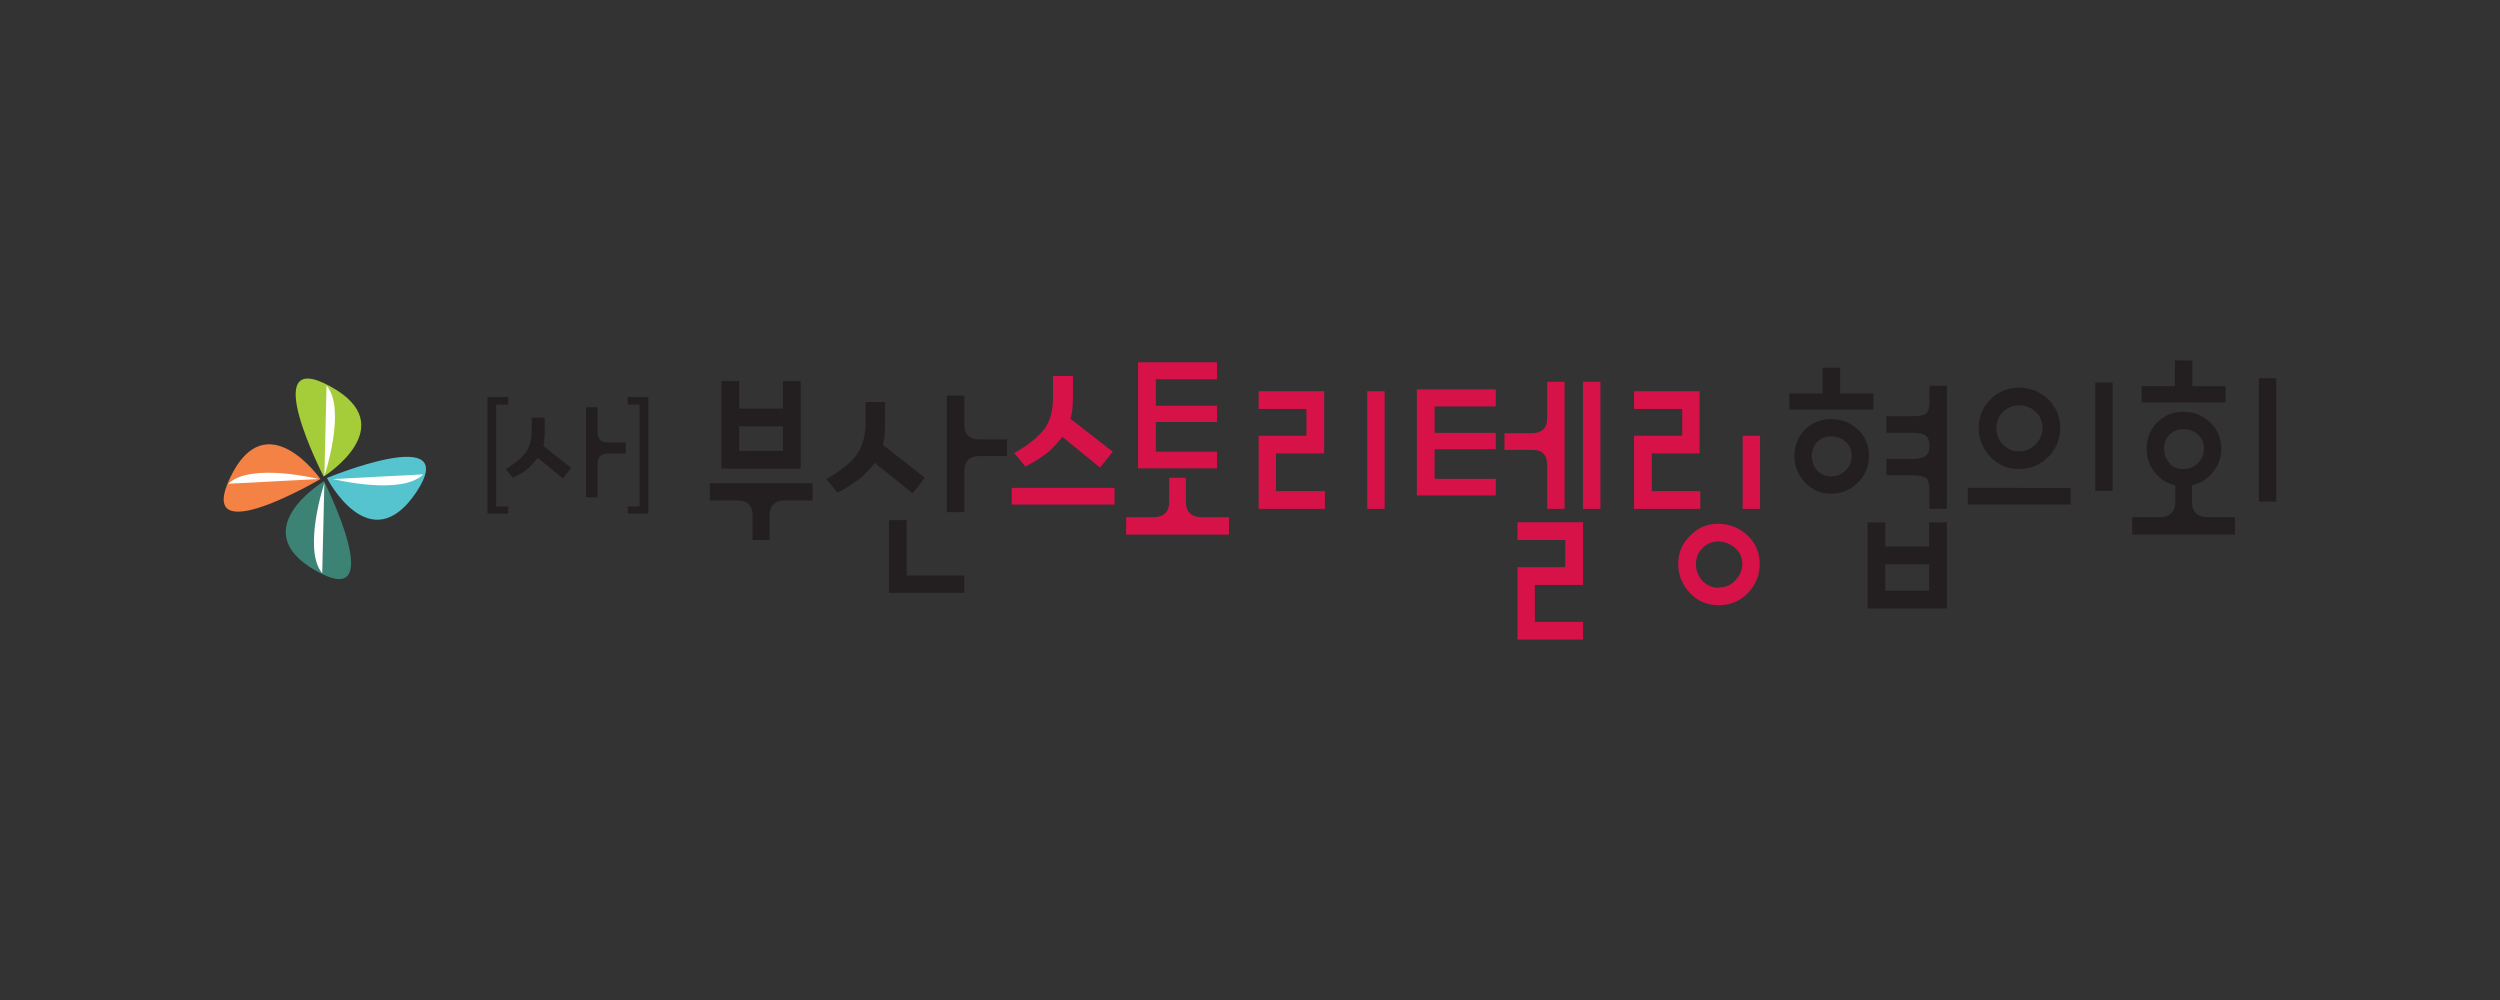 <?xml version="1.0" encoding="utf-8"?>
<!-- Generator: Adobe Illustrator 25.0.1, SVG Export Plug-In . SVG Version: 6.00 Build 0)  -->
<!DOCTYPE svg PUBLIC "-//W3C//DTD SVG 1.1//EN" "http://www.w3.org/Graphics/SVG/1.1/DTD/svg11.dtd">
<svg version="1.1" id="Layer_1" xmlns:x="http://ns.adobe.com/Extensibility/1.0/" xmlns:i="http://ns.adobe.com/AdobeIllustrator/10.0/" xmlns:graph="http://ns.adobe.com/Graphs/1.0/"
	 xmlns="http://www.w3.org/2000/svg" xmlns:xlink="http://www.w3.org/1999/xlink" x="0px" y="0px" viewBox="0 0 250 100"
	 style="enable-background:new 0 0 250 100;" xml:space="preserve">
<rect x="0" y="0" width="250" height="100" fill="#333333" stroke="none"/>
<style type="text/css">
	.st0{fill:#231F20;}
	.st1{fill:#D71249;}
	.st2{fill:#56C4CF;}
	.st3{fill:#F48245;}
	.st4{fill:#3C8376;}
	.st5{fill:#A5CD39;}
	.st6{fill:#FFFFFF;}
</style>
<g>
	<g>
		<polygon class="st0" points="50.817,50.637 50.817,51.36 48.753,51.36 48.753,39.702 50.817,39.702 50.817,40.462 49.622,40.462 
			49.622,50.637 		"/>
		<path class="st0" d="M54.33,44.59c0.071-0.216,0.108-0.47,0.108-0.725c0.035-0.288,0.035-0.507,0.035-0.725v-1.376H53.17v1.376
			c0,0.871-0.216,1.559-0.582,2.101c-0.396,0.543-1.047,1.087-2.026,1.664l0.726,0.872c0.47-0.219,0.904-0.472,1.265-0.725
			c0.364-0.254,0.76-0.69,1.231-1.268l2.5,2.064l0.831-1.05L54.33,44.59L54.33,44.59z M62.581,44.229h-1.808
			c-0.364,0-0.615-0.075-0.76-0.254c-0.183-0.146-0.254-0.435-0.254-0.761v-2.496h-1.16v9.014h1.16V46.4
			c0-0.324,0.071-0.615,0.254-0.76c0.145-0.183,0.396-0.291,0.76-0.291h1.808V44.229z"/>
		<polygon class="st0" points="62.766,50.637 63.957,50.637 63.957,40.462 62.766,40.462 62.766,39.702 64.827,39.702 64.827,51.36 
			62.766,51.36 		"/>
		<g>
			<path class="st0" d="M218.398,53.459v-6.554c0.543,0,1.014-0.216,1.411-0.612c0.397-0.4,0.58-0.909,0.58-1.451
				c0-0.543-0.183-1.014-0.58-1.373c-0.397-0.364-0.868-0.545-1.411-0.545v-1.74c1.014,0,1.883,0.364,2.608,1.052
				c0.76,0.725,1.12,1.592,1.12,2.606c0,0.906-0.253,1.667-0.833,2.353c-0.543,0.725-1.265,1.16-2.101,1.34V50.2
				c0,0.508,0.145,0.869,0.399,1.125c0.291,0.251,0.653,0.396,1.158,0.396h2.752v1.738H218.398L218.398,53.459z M218.398,40.245
				v-4.201h0.831v2.573h3.332v1.629H218.398L218.398,40.245z M227.63,37.819h-1.74v12.346h1.74V37.819z M218.398,36.044v4.201
				h-4.236v-1.629h3.33v-2.573H218.398L218.398,36.044z M218.398,41.185v1.74c-0.036,0-0.036,0-0.073,0
				c-0.543,0-1.012,0.181-1.376,0.545c-0.362,0.396-0.543,0.829-0.543,1.373c0,0.578,0.181,1.05,0.543,1.486
				c0.364,0.397,0.833,0.577,1.376,0.577c0.037,0,0.037,0,0.073,0v6.554h-5.177v-1.738h2.752c0.505,0,0.904-0.145,1.157-0.396
				c0.253-0.256,0.4-0.616,0.4-1.125v-1.665c-0.833-0.18-1.522-0.615-2.066-1.303c-0.543-0.688-0.796-1.484-0.796-2.39
				c0-1.014,0.361-1.881,1.049-2.606c0.725-0.723,1.595-1.052,2.607-1.052C218.361,41.185,218.361,41.185,218.398,41.185
				L218.398,41.185z M201.962,50.455v-1.665h5.104v1.665H201.962L201.962,50.455z M201.962,46.905v-1.772
				c0.617,0,1.157-0.254,1.592-0.688c0.472-0.47,0.69-1.014,0.69-1.667c0-0.651-0.218-1.193-0.69-1.594
				c-0.435-0.432-0.976-0.65-1.592-0.65v-1.773c1.087,0.035,2.064,0.397,2.86,1.16c0.795,0.796,1.195,1.735,1.195,2.857
				c0,1.122-0.4,2.101-1.195,2.933C204.026,46.471,203.049,46.905,201.962,46.905L201.962,46.905z M211.265,38.253h-1.737v10.824
				h1.737V38.253z M201.962,38.761v1.773c-0.035,0-0.035,0-0.073,0c-0.615,0-1.16,0.218-1.595,0.65
				c-0.432,0.437-0.65,0.979-0.65,1.594c0,0.653,0.218,1.233,0.65,1.667c0.435,0.472,0.98,0.688,1.595,0.688
				c0.038,0,0.038,0,0.073,0v1.772c-0.035,0-0.035,0-0.073,0c-1.122,0-2.062-0.396-2.825-1.193
				c-0.794-0.833-1.193-1.811-1.193-2.933c0-1.122,0.399-2.061,1.193-2.857c0.763-0.763,1.703-1.16,2.825-1.16
				C201.927,38.761,201.927,38.761,201.962,38.761L201.962,38.761z M201.962,48.789v1.665h-5.177v-1.665H201.962L201.962,48.789z
				 M190.738,60.845V59.07h2.172v-2.641h-2.172v-1.775h2.172v-2.425h1.776v8.615H190.738L190.738,60.845z M190.738,47.521v-1.629
				h0.508c0.58,0,1.014-0.108,1.305-0.289c0.253-0.183,0.396-0.507,0.396-1.014c0-0.545-0.143-0.869-0.396-1.05
				c-0.291-0.181-0.725-0.254-1.305-0.254h-0.508v-1.664h0.508c0.617,0,1.049-0.073,1.305-0.218
				c0.288-0.183,0.396-0.615,0.396-1.303v-1.522h1.74v12.31h-1.74V49.04c0-0.685-0.143-1.12-0.396-1.263
				c-0.291-0.184-0.725-0.256-1.305-0.256H190.738z M190.738,41.622v1.664h-2.101v-1.664H190.738L190.738,41.622z M190.738,45.893
				v1.629h-2.101v-1.629H190.738L190.738,45.893z M190.738,54.654v1.775h-2.207v2.641h2.207v1.775h-3.979v-8.615h1.772v2.425
				H190.738L190.738,54.654z M183.171,49.369v-1.738c0.543,0,1.015-0.218,1.414-0.615c0.397-0.399,0.578-0.871,0.578-1.451
				c0-0.54-0.181-1.012-0.578-1.373c-0.399-0.364-0.871-0.543-1.414-0.543v-1.74c1.015,0,1.883,0.364,2.644,1.052
				c0.723,0.725,1.087,1.592,1.087,2.604c0,1.052-0.364,1.919-1.087,2.679C185.054,48.97,184.186,49.369,183.171,49.369
				L183.171,49.369z M183.171,40.968v-4.2h0.836v2.573h3.327v1.627H183.171z M80.069,38.108h-1.775v2.752h-2.174v1.775h2.174v2.461
				h-2.174v1.772h3.948V38.108L80.069,38.108z M183.171,36.769v4.2h-4.234v-1.627h3.329v-2.573H183.171L183.171,36.769z
				 M183.171,41.909v1.74c0,0-0.036,0-0.071,0c-0.543,0-1.014,0.18-1.378,0.543c-0.357,0.397-0.54,0.869-0.54,1.373
				c0,0.58,0.183,1.087,0.54,1.487c0.364,0.396,0.834,0.578,1.378,0.578c0.035,0,0.071,0,0.071,0v1.738c0,0-0.036,0-0.071,0
				c-1.014,0-1.883-0.364-2.606-1.125c-0.688-0.76-1.05-1.627-1.05-2.679c0-1.012,0.362-1.88,1.05-2.604
				c0.723-0.688,1.592-1.052,2.606-1.052C183.135,41.909,183.171,41.909,183.171,41.909L183.171,41.909z M76.121,54.001v-5.684
				h5.142v1.74h-2.749c-0.508,0-0.909,0.108-1.16,0.359c-0.291,0.292-0.399,0.653-0.399,1.16v2.425H76.121L76.121,54.001z
				 M88.284,44.482c0.111-0.327,0.184-0.725,0.184-1.123c0.037-0.397,0.037-0.761,0.037-1.049v-2.101h-1.956v2.101
				c0,1.303-0.291,2.315-0.869,3.148c-0.543,0.796-1.595,1.595-3.041,2.463l1.122,1.338c0.688-0.361,1.304-0.723,1.848-1.122
				c0.542-0.359,1.157-0.977,1.88-1.843l3.769,3.04l1.228-1.555L88.284,44.482L88.284,44.482z M96.432,57.549h-5.757V52.01h-1.775
				v7.279h7.532V57.549L96.432,57.549z M100.705,43.937h-2.754c-0.507,0-0.903-0.108-1.158-0.397
				c-0.253-0.254-0.361-0.615-0.361-1.158v-2.823h-1.74v11.655h1.74v-4.017c0-0.543,0.108-0.903,0.361-1.195
				c0.256-0.253,0.651-0.397,1.158-0.397h2.754V43.937z M76.121,40.86h-2.207v-2.752H72.14v8.76h3.98v-1.772h-2.207v-2.461h2.207
				V40.86L76.121,40.86z M76.121,48.317v5.684h-0.868v-2.425c0-0.507-0.108-0.868-0.362-1.16c-0.251-0.251-0.651-0.359-1.195-0.359
				h-2.715v-1.74H76.121z"/>
			<path class="st1" d="M171.915,60.519v-1.775c0.613,0,1.155-0.216,1.592-0.688c0.47-0.47,0.723-1.012,0.723-1.665
				c0-0.65-0.253-1.195-0.723-1.592c-0.437-0.399-0.979-0.615-1.592-0.651v-1.775c1.084,0.036,2.062,0.434,2.86,1.196
				c0.795,0.76,1.193,1.7,1.193,2.822c0,1.123-0.399,2.101-1.193,2.933C173.977,60.12,172.999,60.519,171.915,60.519L171.915,60.519
				z M176.005,43.578h-1.738v7.311h1.738V43.578z M107.04,41.874c0.108-0.326,0.179-0.725,0.216-1.122
				c0-0.399,0.037-0.761,0.037-1.05v-2.101H105.3v2.101c0,1.303-0.251,2.355-0.833,3.149c-0.578,0.798-1.592,1.63-3.04,2.461
				l1.123,1.339c0.686-0.359,1.301-0.723,1.845-1.12c0.545-0.364,1.158-0.979,1.848-1.846l3.764,3.075l1.268-1.592L107.04,41.874
				L107.04,41.874z M171.915,52.372v1.775c-0.037,0-0.037,0-0.073,0c-0.616,0-1.16,0.218-1.595,0.651
				c-0.432,0.434-0.65,0.976-0.65,1.592c0,0.653,0.218,1.231,0.65,1.702c0.435,0.435,0.979,0.688,1.595,0.688
				c0.037,0,0.037-0.036,0.073-0.036v1.775c-0.037,0-0.037,0-0.073,0c-1.123,0-2.066-0.399-2.823-1.195
				c-0.798-0.833-1.197-1.81-1.197-2.933c0-1.122,0.399-2.062,1.197-2.822c0.758-0.798,1.7-1.196,2.823-1.196
				C171.878,52.372,171.878,52.372,171.915,52.372L171.915,52.372z M111.456,48.789h-10.281v1.665h10.281V48.789L111.456,48.789z
				 M121.7,45.168h-6.116v-2.966h6.116v-1.63h-6.116v-2.642h6.116v-1.7h-7.892v10.606h7.892V45.168L121.7,45.168z M116.923,47.777
				V50.2c0,0.508-0.148,0.869-0.399,1.125c-0.253,0.251-0.653,0.396-1.197,0.396h-2.712v1.738h10.281v-1.738h-2.752
				c-0.508,0-0.904-0.145-1.158-0.396c-0.254-0.256-0.399-0.616-0.399-1.125v-2.423H116.923L116.923,47.777z M138.463,39.124h-1.738
				v11.765h1.738V39.124L138.463,39.124z M132.49,49.115h-4.888v-3.766h4.813v-6.226h-6.551v1.773h4.78v2.681h-4.78v7.311h6.626
				V49.115L132.49,49.115z M149.578,47.885h-6.119v-2.968h6.119v-1.632h-6.119v-2.642h6.119v-1.702h-7.892v10.608h7.892V47.885
				L149.578,47.885z M160.039,38.181h-1.74v12.707h1.74V38.181L160.039,38.181z M158.299,62.184h-4.813v-3.693h4.813v-6.262h-6.548
				v1.772h4.776v2.716h-4.776v7.239h6.548V62.184L158.299,62.184z M156.455,38.181h-1.735v3.548c0,0.543-0.111,0.941-0.362,1.195
				c-0.254,0.253-0.655,0.397-1.16,0.397h-2.752v1.665h2.752c0.505,0,0.906,0.11,1.16,0.397c0.251,0.256,0.362,0.653,0.362,1.16
				v4.344h1.735V38.181L156.455,38.181z M170.031,49.115h-4.853v-3.766h4.781v-6.226h-6.553v1.773h4.815v2.681h-4.815v7.311h6.624
				V49.115z"/>
		</g>
	</g>
	<g>
		<path class="st2" d="M32.692,47.798c0,0,13.568-5.593,8.949,1.406C36.985,56.17,32.692,47.798,32.692,47.798z"/>
		<path class="st3" d="M32.043,47.904c0,0-12.632,7.435-9.025-0.143C26.627,40.184,32.043,47.904,32.043,47.904z"/>
		<path class="st4" d="M32.401,48.122c0,0,6.57,13.101-0.756,8.985C24.318,52.994,32.401,48.122,32.401,48.122z"/>
		<path class="st5" d="M32.366,47.655c0,0-6.712-13.066,0.65-9.024C40.379,42.639,32.366,47.655,32.366,47.655z"/>
		<path class="st6" d="M32.654,38.56l-0.216,9.022C32.437,47.582,34.678,40.903,32.654,38.56z"/>
		<path class="st6" d="M32.221,57.325l0.216-9.022C32.437,48.303,30.235,54.94,32.221,57.325z"/>
		<path class="st6" d="M22.842,48.374l9.019-0.47C31.861,47.904,25.039,46.21,22.842,48.374z"/>
		<path class="st6" d="M42.326,47.439l-9.022,0.466C33.303,47.904,40.125,49.603,42.326,47.439z"/>
	</g>
</g>
</svg>
